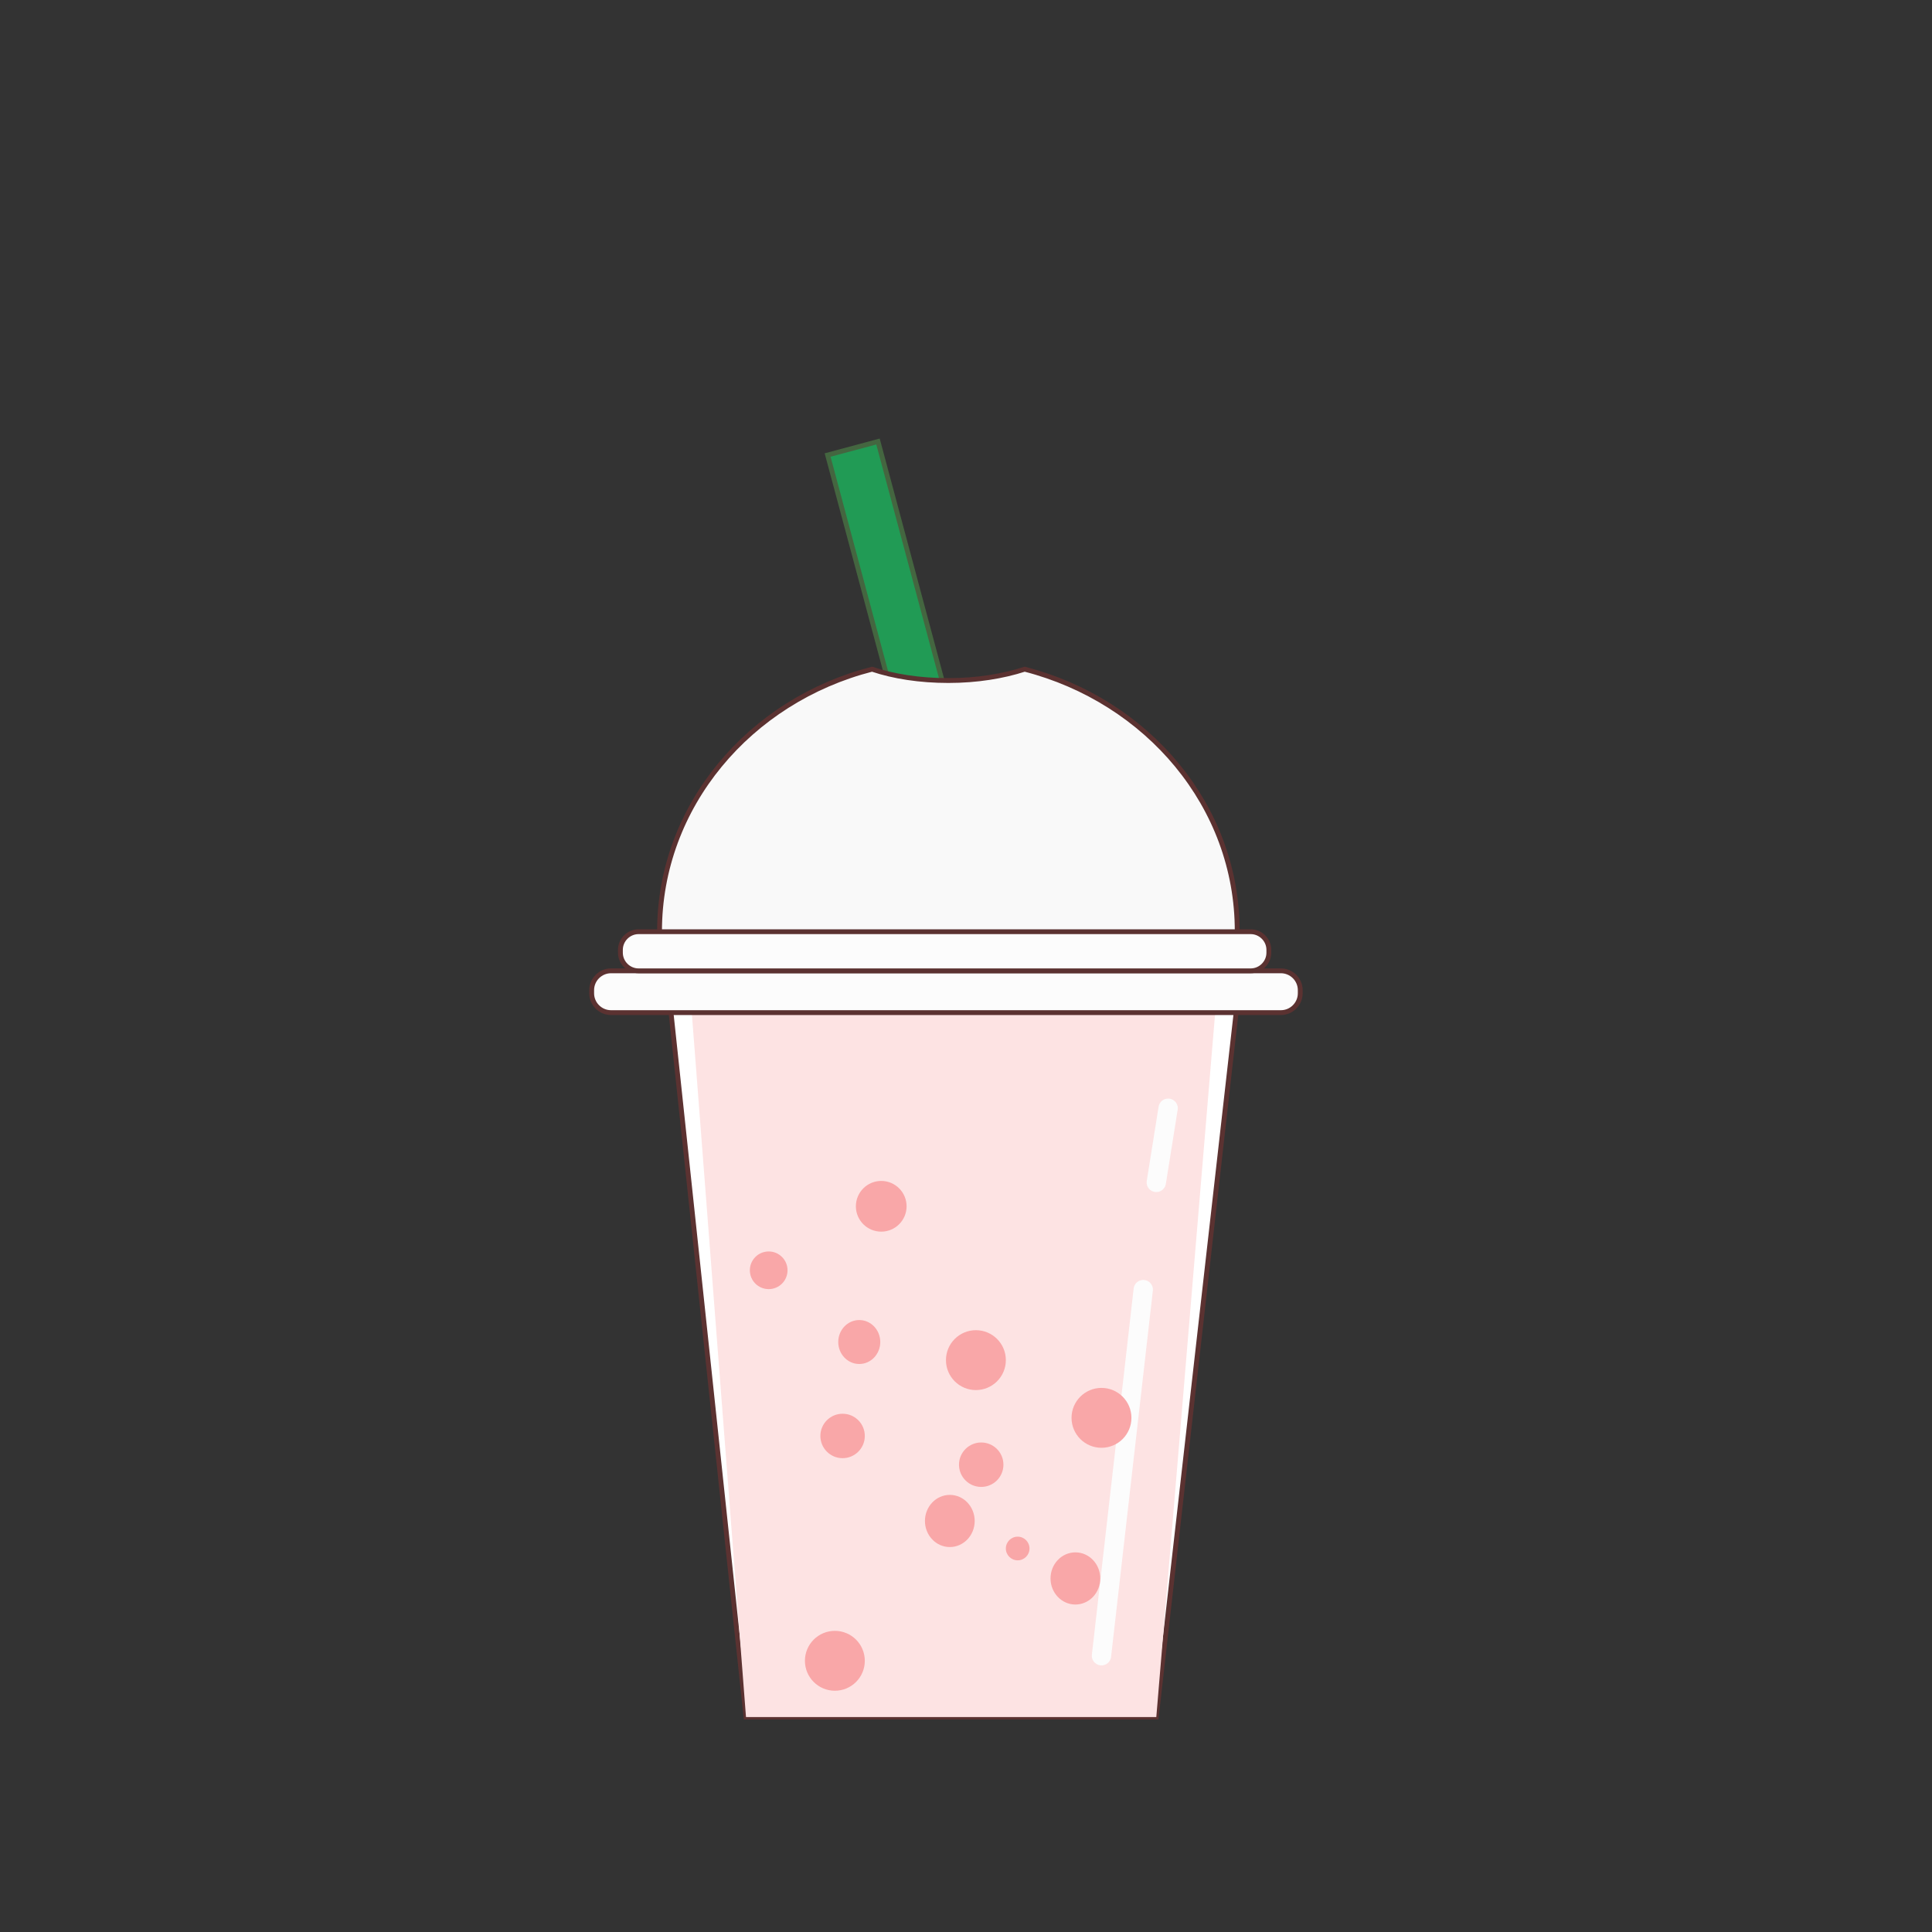 <?xml version="1.0" encoding="utf-8"?>
<!-- Generator: Adobe Illustrator 21.1.0, SVG Export Plug-In . SVG Version: 6.00 Build 0)  -->
<svg version="1.1" id="Layer_2" xmlns="http://www.w3.org/2000/svg" xmlns:xlink="http://www.w3.org/1999/xlink" x="0px" y="0px"
	 viewBox="0 0 800 800" style="enable-background:new 0 0 800 800;" xml:space="preserve">
<rect x="0" y="0" width="800" height="800" fill="#333333" stroke="none"/>
<style type="text/css">
	.st0{fill:#219B55;stroke:#446640;stroke-width:2;stroke-miterlimit:10;}
	.st1{fill:#F9F9F9;stroke:#5B3231;stroke-width:2;stroke-miterlimit:10;}
	.st2{fill:#FFFFFF;stroke:#5B3231;stroke-width:2;stroke-miterlimit:10;}
	.st3{fill:#FDE3E3;}
	.st4{fill:#FCFCFC;stroke:#5B3231;stroke-width:2;stroke-miterlimit:10;}
	.st5{fill:none;stroke:#FCFCFC;stroke-width:8;stroke-linecap:round;stroke-miterlimit:10;}
	.st6{fill:#F9A7A8;}
</style>
<rect x="374.9" y="181.1" transform="matrix(0.966 -0.259 0.259 0.966 -66.361 110.574)" class="st0" width="21.6" height="251.1"/>
<path class="st1" d="M424.3,277.1c-8.9,2.9-19.8,4.7-31.6,4.7c-11.8,0-22.7-1.7-31.6-4.7c-50.7,13-88,56.7-88,108.6
	c0,62.2,53.6,112.6,119.6,112.6s119.6-50.4,119.6-112.6C512.4,333.8,475.1,290.2,424.3,277.1z"/>
<polygon class="st2" points="478.8,711 308.9,711 274.8,390.6 515.1,390.6 "/>
<polygon class="st3" points="478.8,711 308.9,711 284.5,394 505.3,394 "/>
<path class="st4" d="M530.4,419.3H253c-4.4,0-8-3.6-8-8V410c0-4.4,3.6-8,8-8h277.4c4.4,0,8,3.6,8,8v1.3
	C538.4,415.7,534.8,419.3,530.4,419.3z"/>
<path class="st4" d="M517.9,402H264.4c-4.1,0-7.5-3.4-7.5-7.5v-1.2c0-4.1,3.4-7.5,7.5-7.5h253.5c4.1,0,7.5,3.4,7.5,7.5v1.2
	C525.4,398.6,522,402,517.9,402z"/>
<line class="st5" x1="456.1" y1="685.6" x2="473.4" y2="534"/>
<line class="st5" x1="478.8" y1="489.6" x2="483.7" y2="458.9"/>
<circle class="st6" cx="348.9" cy="594.6" r="9.2"/>
<circle class="st6" cx="404.1" cy="563.2" r="12.4"/>
<circle class="st6" cx="421.4" cy="641.2" r="4.9"/>
<ellipse class="st6" cx="393.3" cy="629.8" rx="10.3" ry="10.8"/>
<circle class="st6" cx="406.3" cy="606.5" r="9.2"/>
<circle class="st6" cx="456.1" cy="587.1" r="12.4"/>
<ellipse class="st6" cx="445.3" cy="653.6" rx="10.3" ry="10.8"/>
<circle class="st6" cx="318.3" cy="526" r="7.8"/>
<circle class="st6" cx="364.9" cy="499.5" r="10.5"/>
<ellipse class="st6" cx="355.8" cy="555.7" rx="8.7" ry="9.1"/>
<circle class="st6" cx="345.7" cy="687.7" r="12.4"/>
</svg>
